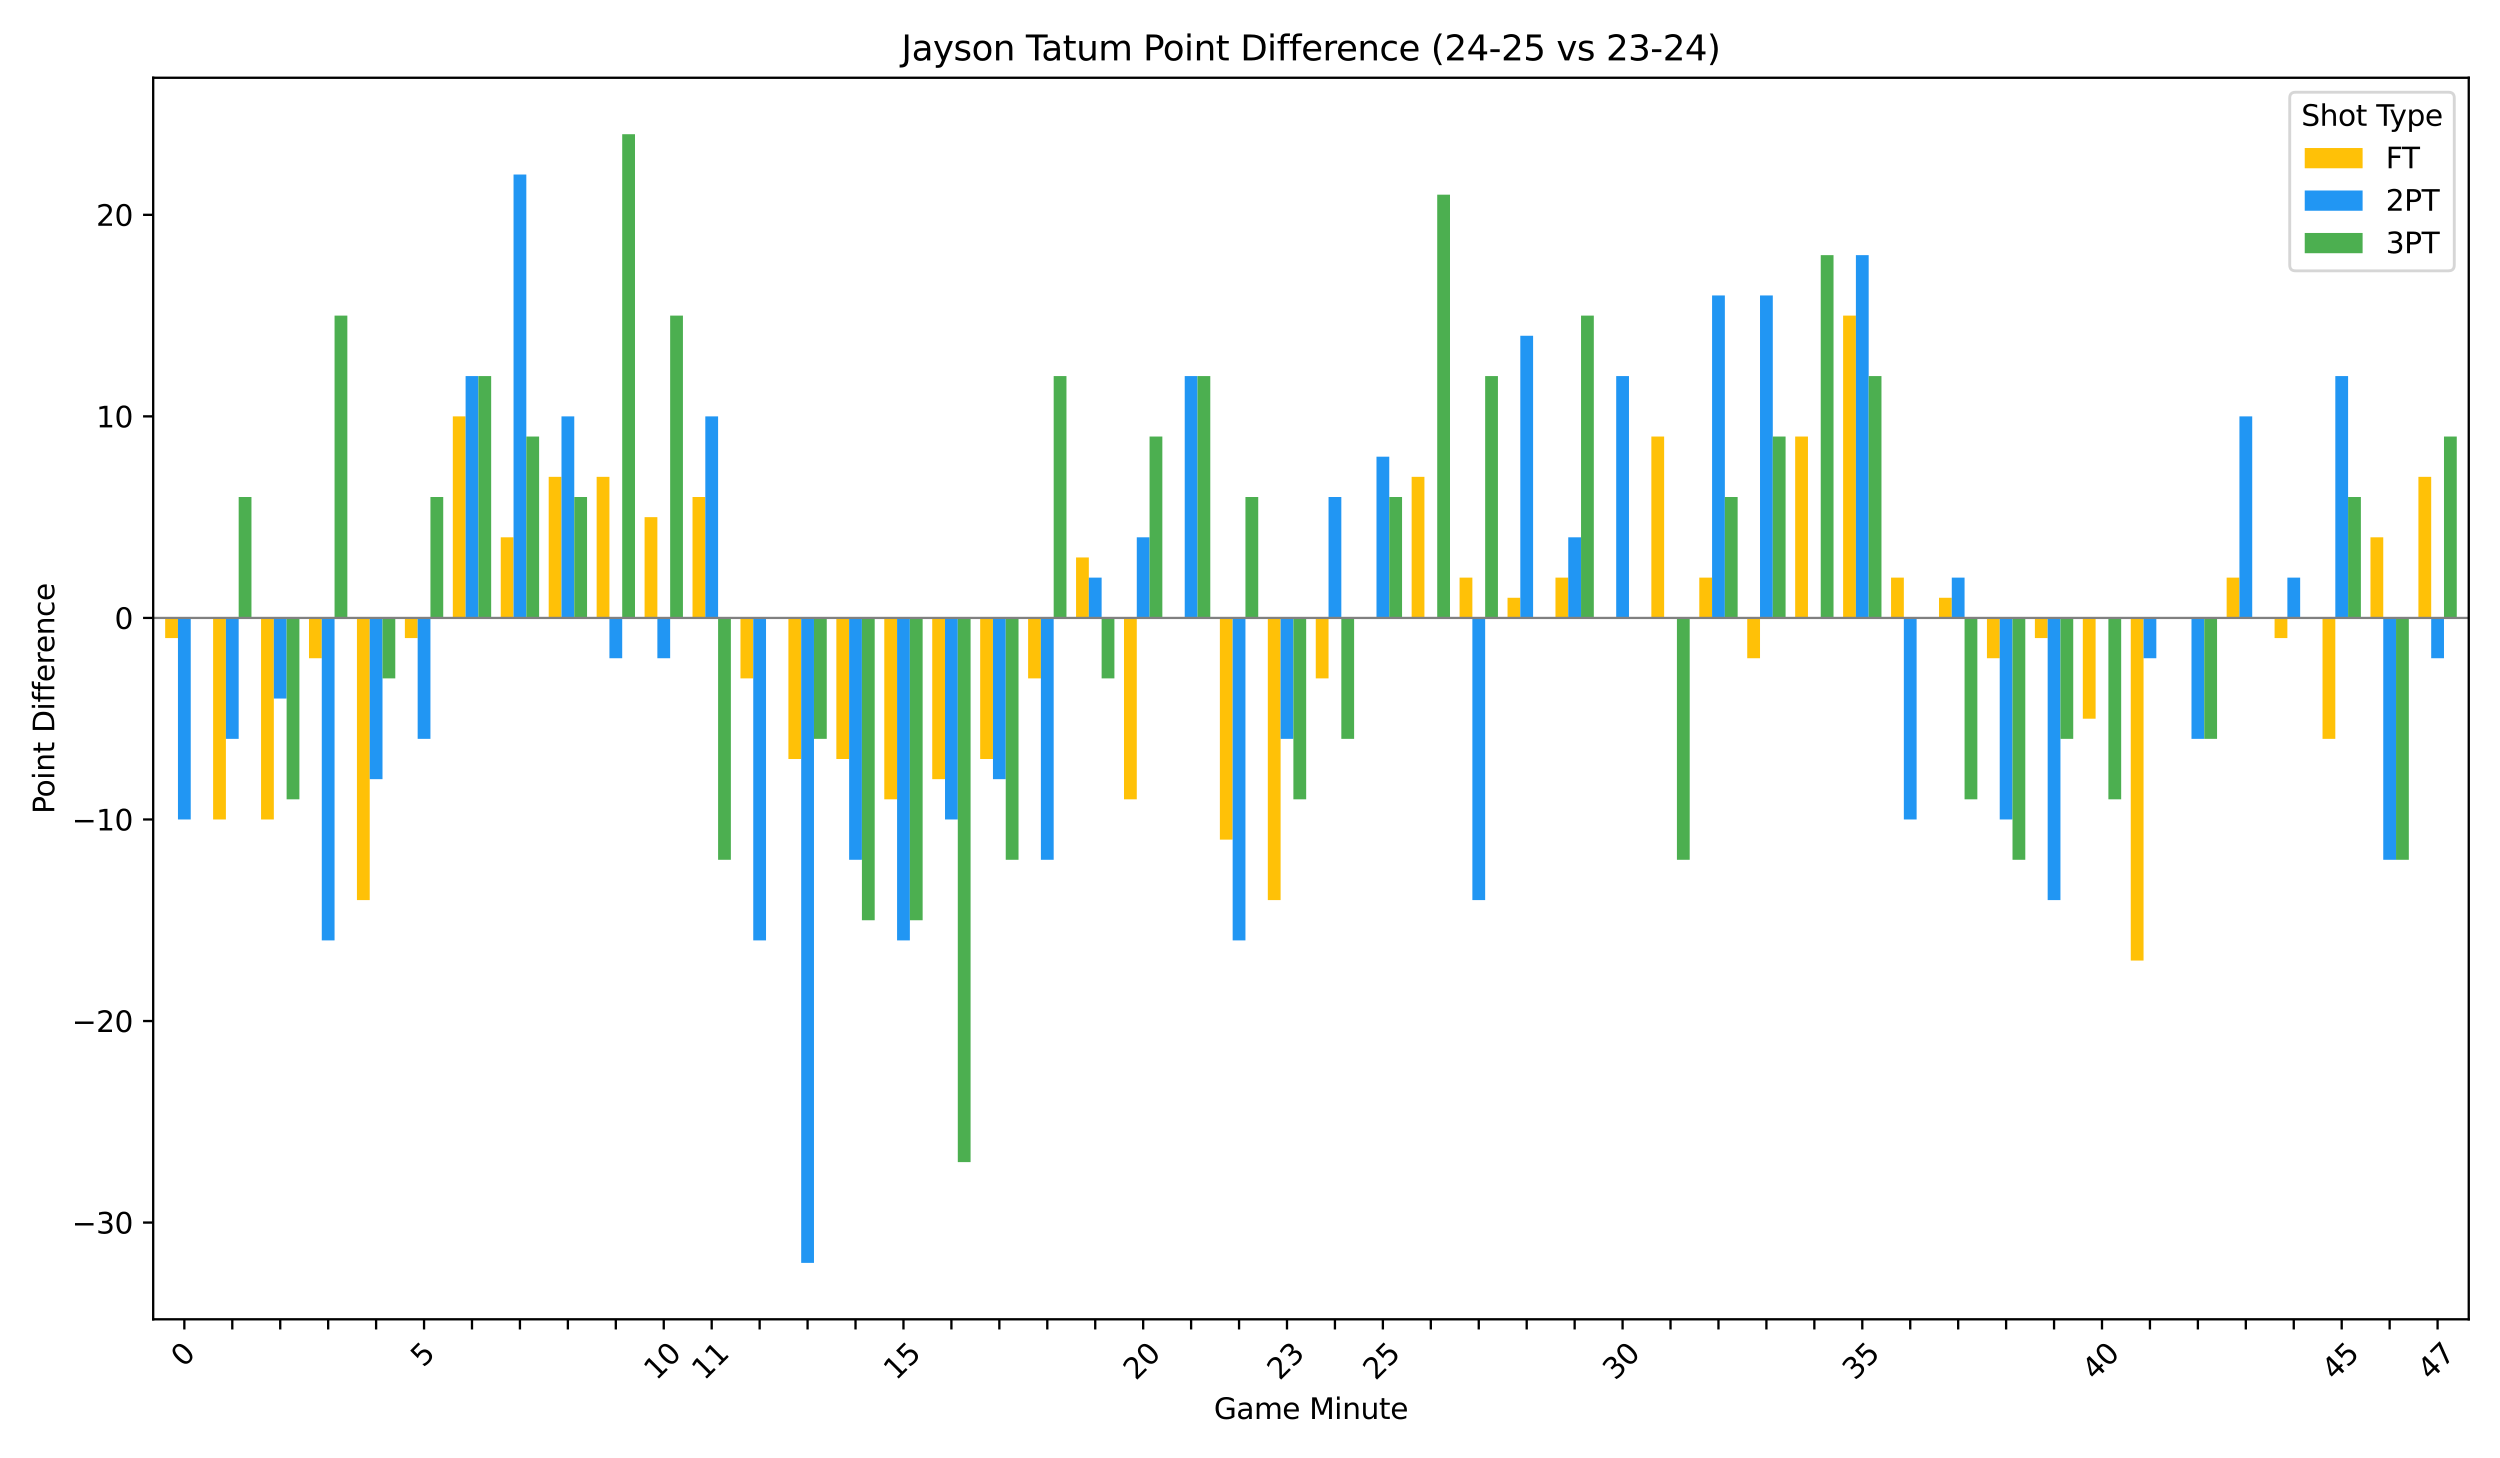 <?xml version="1.0" encoding="utf-8" standalone="no"?>
<!DOCTYPE svg PUBLIC "-//W3C//DTD SVG 1.1//EN"
  "http://www.w3.org/Graphics/SVG/1.1/DTD/svg11.dtd">
<svg xmlns:xlink="http://www.w3.org/1999/xlink" width="864pt" height="504pt" viewBox="0 0 864 504" xmlns="http://www.w3.org/2000/svg" version="1.1">
 <defs>
  <style type="text/css">*{stroke-linejoin: round; stroke-linecap: butt}</style>
 </defs>
 <g id="figure_1">
  <g id="patch_1">
   <path d="M 0 504 
L 864 504 
L 864 0 
L 0 0 
z
" style="fill: #ffffff"/>
  </g>
  <g id="axes_1">
   <g id="patch_2">
    <path d="M 52.94 455.956 
L 853.2 455.956 
L 853.2 26.88 
L 52.94 26.88 
z
" style="fill: #ffffff"/>
   </g>
   <g id="patch_3">
    <path d="M 57.082 213.556 
L 61.5 213.556 
L 61.5 220.521 
L 57.082 220.521 
z
" clip-path="url(#p62804418c1)" style="fill: #ffc107"/>
   </g>
   <g id="patch_4">
    <path d="M 73.651 213.556 
L 78.069 213.556 
L 78.069 283.211 
L 73.651 283.211 
z
" clip-path="url(#p62804418c1)" style="fill: #ffc107"/>
   </g>
   <g id="patch_5">
    <path d="M 90.219 213.556 
L 94.637 213.556 
L 94.637 283.211 
L 90.219 283.211 
z
" clip-path="url(#p62804418c1)" style="fill: #ffc107"/>
   </g>
   <g id="patch_6">
    <path d="M 106.788 213.556 
L 111.206 213.556 
L 111.206 227.487 
L 106.788 227.487 
z
" clip-path="url(#p62804418c1)" style="fill: #ffc107"/>
   </g>
   <g id="patch_7">
    <path d="M 123.356 213.556 
L 127.775 213.556 
L 127.775 311.073 
L 123.356 311.073 
z
" clip-path="url(#p62804418c1)" style="fill: #ffc107"/>
   </g>
   <g id="patch_8">
    <path d="M 139.925 213.556 
L 144.343 213.556 
L 144.343 220.521 
L 139.925 220.521 
z
" clip-path="url(#p62804418c1)" style="fill: #ffc107"/>
   </g>
   <g id="patch_9">
    <path d="M 156.493 213.556 
L 160.912 213.556 
L 160.912 143.901 
L 156.493 143.901 
z
" clip-path="url(#p62804418c1)" style="fill: #ffc107"/>
   </g>
   <g id="patch_10">
    <path d="M 173.062 213.556 
L 177.48 213.556 
L 177.48 185.694 
L 173.062 185.694 
z
" clip-path="url(#p62804418c1)" style="fill: #ffc107"/>
   </g>
   <g id="patch_11">
    <path d="M 189.63 213.556 
L 194.049 213.556 
L 194.049 164.797 
L 189.63 164.797 
z
" clip-path="url(#p62804418c1)" style="fill: #ffc107"/>
   </g>
   <g id="patch_12">
    <path d="M 206.199 213.556 
L 210.617 213.556 
L 210.617 164.797 
L 206.199 164.797 
z
" clip-path="url(#p62804418c1)" style="fill: #ffc107"/>
   </g>
   <g id="patch_13">
    <path d="M 222.767 213.556 
L 227.186 213.556 
L 227.186 178.728 
L 222.767 178.728 
z
" clip-path="url(#p62804418c1)" style="fill: #ffc107"/>
   </g>
   <g id="patch_14">
    <path d="M 239.336 213.556 
L 243.754 213.556 
L 243.754 171.763 
L 239.336 171.763 
z
" clip-path="url(#p62804418c1)" style="fill: #ffc107"/>
   </g>
   <g id="patch_15">
    <path d="M 255.904 213.556 
L 260.323 213.556 
L 260.323 234.452 
L 255.904 234.452 
z
" clip-path="url(#p62804418c1)" style="fill: #ffc107"/>
   </g>
   <g id="patch_16">
    <path d="M 272.473 213.556 
L 276.891 213.556 
L 276.891 262.314 
L 272.473 262.314 
z
" clip-path="url(#p62804418c1)" style="fill: #ffc107"/>
   </g>
   <g id="patch_17">
    <path d="M 289.042 213.556 
L 293.46 213.556 
L 293.46 262.314 
L 289.042 262.314 
z
" clip-path="url(#p62804418c1)" style="fill: #ffc107"/>
   </g>
   <g id="patch_18">
    <path d="M 305.61 213.556 
L 310.028 213.556 
L 310.028 276.245 
L 305.61 276.245 
z
" clip-path="url(#p62804418c1)" style="fill: #ffc107"/>
   </g>
   <g id="patch_19">
    <path d="M 322.179 213.556 
L 326.597 213.556 
L 326.597 269.28 
L 322.179 269.28 
z
" clip-path="url(#p62804418c1)" style="fill: #ffc107"/>
   </g>
   <g id="patch_20">
    <path d="M 338.747 213.556 
L 343.165 213.556 
L 343.165 262.314 
L 338.747 262.314 
z
" clip-path="url(#p62804418c1)" style="fill: #ffc107"/>
   </g>
   <g id="patch_21">
    <path d="M 355.316 213.556 
L 359.734 213.556 
L 359.734 234.452 
L 355.316 234.452 
z
" clip-path="url(#p62804418c1)" style="fill: #ffc107"/>
   </g>
   <g id="patch_22">
    <path d="M 371.884 213.556 
L 376.302 213.556 
L 376.302 192.659 
L 371.884 192.659 
z
" clip-path="url(#p62804418c1)" style="fill: #ffc107"/>
   </g>
   <g id="patch_23">
    <path d="M 388.453 213.556 
L 392.871 213.556 
L 392.871 276.245 
L 388.453 276.245 
z
" clip-path="url(#p62804418c1)" style="fill: #ffc107"/>
   </g>
   <g id="patch_24">
    <path d="M 405.021 213.556 
L 409.44 213.556 
L 409.44 213.556 
L 405.021 213.556 
z
" clip-path="url(#p62804418c1)" style="fill: #ffc107"/>
   </g>
   <g id="patch_25">
    <path d="M 421.59 213.556 
L 426.008 213.556 
L 426.008 290.176 
L 421.59 290.176 
z
" clip-path="url(#p62804418c1)" style="fill: #ffc107"/>
   </g>
   <g id="patch_26">
    <path d="M 438.158 213.556 
L 442.577 213.556 
L 442.577 311.073 
L 438.158 311.073 
z
" clip-path="url(#p62804418c1)" style="fill: #ffc107"/>
   </g>
   <g id="patch_27">
    <path d="M 454.727 213.556 
L 459.145 213.556 
L 459.145 234.452 
L 454.727 234.452 
z
" clip-path="url(#p62804418c1)" style="fill: #ffc107"/>
   </g>
   <g id="patch_28">
    <path d="M 471.295 213.556 
L 475.714 213.556 
L 475.714 213.556 
L 471.295 213.556 
z
" clip-path="url(#p62804418c1)" style="fill: #ffc107"/>
   </g>
   <g id="patch_29">
    <path d="M 487.864 213.556 
L 492.282 213.556 
L 492.282 164.797 
L 487.864 164.797 
z
" clip-path="url(#p62804418c1)" style="fill: #ffc107"/>
   </g>
   <g id="patch_30">
    <path d="M 504.432 213.556 
L 508.851 213.556 
L 508.851 199.625 
L 504.432 199.625 
z
" clip-path="url(#p62804418c1)" style="fill: #ffc107"/>
   </g>
   <g id="patch_31">
    <path d="M 521.001 213.556 
L 525.419 213.556 
L 525.419 206.59 
L 521.001 206.59 
z
" clip-path="url(#p62804418c1)" style="fill: #ffc107"/>
   </g>
   <g id="patch_32">
    <path d="M 537.57 213.556 
L 541.988 213.556 
L 541.988 199.625 
L 537.57 199.625 
z
" clip-path="url(#p62804418c1)" style="fill: #ffc107"/>
   </g>
   <g id="patch_33">
    <path d="M 554.138 213.556 
L 558.556 213.556 
L 558.556 213.556 
L 554.138 213.556 
z
" clip-path="url(#p62804418c1)" style="fill: #ffc107"/>
   </g>
   <g id="patch_34">
    <path d="M 570.707 213.556 
L 575.125 213.556 
L 575.125 150.866 
L 570.707 150.866 
z
" clip-path="url(#p62804418c1)" style="fill: #ffc107"/>
   </g>
   <g id="patch_35">
    <path d="M 587.275 213.556 
L 591.693 213.556 
L 591.693 199.625 
L 587.275 199.625 
z
" clip-path="url(#p62804418c1)" style="fill: #ffc107"/>
   </g>
   <g id="patch_36">
    <path d="M 603.844 213.556 
L 608.262 213.556 
L 608.262 227.487 
L 603.844 227.487 
z
" clip-path="url(#p62804418c1)" style="fill: #ffc107"/>
   </g>
   <g id="patch_37">
    <path d="M 620.412 213.556 
L 624.83 213.556 
L 624.83 150.866 
L 620.412 150.866 
z
" clip-path="url(#p62804418c1)" style="fill: #ffc107"/>
   </g>
   <g id="patch_38">
    <path d="M 636.981 213.556 
L 641.399 213.556 
L 641.399 109.073 
L 636.981 109.073 
z
" clip-path="url(#p62804418c1)" style="fill: #ffc107"/>
   </g>
   <g id="patch_39">
    <path d="M 653.549 213.556 
L 657.967 213.556 
L 657.967 199.625 
L 653.549 199.625 
z
" clip-path="url(#p62804418c1)" style="fill: #ffc107"/>
   </g>
   <g id="patch_40">
    <path d="M 670.118 213.556 
L 674.536 213.556 
L 674.536 206.59 
L 670.118 206.59 
z
" clip-path="url(#p62804418c1)" style="fill: #ffc107"/>
   </g>
   <g id="patch_41">
    <path d="M 686.686 213.556 
L 691.105 213.556 
L 691.105 227.487 
L 686.686 227.487 
z
" clip-path="url(#p62804418c1)" style="fill: #ffc107"/>
   </g>
   <g id="patch_42">
    <path d="M 703.255 213.556 
L 707.673 213.556 
L 707.673 220.521 
L 703.255 220.521 
z
" clip-path="url(#p62804418c1)" style="fill: #ffc107"/>
   </g>
   <g id="patch_43">
    <path d="M 719.823 213.556 
L 724.242 213.556 
L 724.242 248.383 
L 719.823 248.383 
z
" clip-path="url(#p62804418c1)" style="fill: #ffc107"/>
   </g>
   <g id="patch_44">
    <path d="M 736.392 213.556 
L 740.81 213.556 
L 740.81 331.969 
L 736.392 331.969 
z
" clip-path="url(#p62804418c1)" style="fill: #ffc107"/>
   </g>
   <g id="patch_45">
    <path d="M 752.96 213.556 
L 757.379 213.556 
L 757.379 213.556 
L 752.96 213.556 
z
" clip-path="url(#p62804418c1)" style="fill: #ffc107"/>
   </g>
   <g id="patch_46">
    <path d="M 769.529 213.556 
L 773.947 213.556 
L 773.947 199.625 
L 769.529 199.625 
z
" clip-path="url(#p62804418c1)" style="fill: #ffc107"/>
   </g>
   <g id="patch_47">
    <path d="M 786.097 213.556 
L 790.516 213.556 
L 790.516 220.521 
L 786.097 220.521 
z
" clip-path="url(#p62804418c1)" style="fill: #ffc107"/>
   </g>
   <g id="patch_48">
    <path d="M 802.666 213.556 
L 807.084 213.556 
L 807.084 255.349 
L 802.666 255.349 
z
" clip-path="url(#p62804418c1)" style="fill: #ffc107"/>
   </g>
   <g id="patch_49">
    <path d="M 819.235 213.556 
L 823.653 213.556 
L 823.653 185.694 
L 819.235 185.694 
z
" clip-path="url(#p62804418c1)" style="fill: #ffc107"/>
   </g>
   <g id="patch_50">
    <path d="M 835.803 213.556 
L 840.221 213.556 
L 840.221 164.797 
L 835.803 164.797 
z
" clip-path="url(#p62804418c1)" style="fill: #ffc107"/>
   </g>
   <g id="patch_51">
    <path d="M 61.5 213.556 
L 65.919 213.556 
L 65.919 283.211 
L 61.5 283.211 
z
" clip-path="url(#p62804418c1)" style="fill: #2196f3"/>
   </g>
   <g id="patch_52">
    <path d="M 78.069 213.556 
L 82.487 213.556 
L 82.487 255.349 
L 78.069 255.349 
z
" clip-path="url(#p62804418c1)" style="fill: #2196f3"/>
   </g>
   <g id="patch_53">
    <path d="M 94.637 213.556 
L 99.056 213.556 
L 99.056 241.418 
L 94.637 241.418 
z
" clip-path="url(#p62804418c1)" style="fill: #2196f3"/>
   </g>
   <g id="patch_54">
    <path d="M 111.206 213.556 
L 115.624 213.556 
L 115.624 325.004 
L 111.206 325.004 
z
" clip-path="url(#p62804418c1)" style="fill: #2196f3"/>
   </g>
   <g id="patch_55">
    <path d="M 127.775 213.556 
L 132.193 213.556 
L 132.193 269.28 
L 127.775 269.28 
z
" clip-path="url(#p62804418c1)" style="fill: #2196f3"/>
   </g>
   <g id="patch_56">
    <path d="M 144.343 213.556 
L 148.761 213.556 
L 148.761 255.349 
L 144.343 255.349 
z
" clip-path="url(#p62804418c1)" style="fill: #2196f3"/>
   </g>
   <g id="patch_57">
    <path d="M 160.912 213.556 
L 165.33 213.556 
L 165.33 129.97 
L 160.912 129.97 
z
" clip-path="url(#p62804418c1)" style="fill: #2196f3"/>
   </g>
   <g id="patch_58">
    <path d="M 177.48 213.556 
L 181.898 213.556 
L 181.898 60.314 
L 177.48 60.314 
z
" clip-path="url(#p62804418c1)" style="fill: #2196f3"/>
   </g>
   <g id="patch_59">
    <path d="M 194.049 213.556 
L 198.467 213.556 
L 198.467 143.901 
L 194.049 143.901 
z
" clip-path="url(#p62804418c1)" style="fill: #2196f3"/>
   </g>
   <g id="patch_60">
    <path d="M 210.617 213.556 
L 215.035 213.556 
L 215.035 227.487 
L 210.617 227.487 
z
" clip-path="url(#p62804418c1)" style="fill: #2196f3"/>
   </g>
   <g id="patch_61">
    <path d="M 227.186 213.556 
L 231.604 213.556 
L 231.604 227.487 
L 227.186 227.487 
z
" clip-path="url(#p62804418c1)" style="fill: #2196f3"/>
   </g>
   <g id="patch_62">
    <path d="M 243.754 213.556 
L 248.173 213.556 
L 248.173 143.901 
L 243.754 143.901 
z
" clip-path="url(#p62804418c1)" style="fill: #2196f3"/>
   </g>
   <g id="patch_63">
    <path d="M 260.323 213.556 
L 264.741 213.556 
L 264.741 325.004 
L 260.323 325.004 
z
" clip-path="url(#p62804418c1)" style="fill: #2196f3"/>
   </g>
   <g id="patch_64">
    <path d="M 276.891 213.556 
L 281.31 213.556 
L 281.31 436.452 
L 276.891 436.452 
z
" clip-path="url(#p62804418c1)" style="fill: #2196f3"/>
   </g>
   <g id="patch_65">
    <path d="M 293.46 213.556 
L 297.878 213.556 
L 297.878 297.142 
L 293.46 297.142 
z
" clip-path="url(#p62804418c1)" style="fill: #2196f3"/>
   </g>
   <g id="patch_66">
    <path d="M 310.028 213.556 
L 314.447 213.556 
L 314.447 325.004 
L 310.028 325.004 
z
" clip-path="url(#p62804418c1)" style="fill: #2196f3"/>
   </g>
   <g id="patch_67">
    <path d="M 326.597 213.556 
L 331.015 213.556 
L 331.015 283.211 
L 326.597 283.211 
z
" clip-path="url(#p62804418c1)" style="fill: #2196f3"/>
   </g>
   <g id="patch_68">
    <path d="M 343.165 213.556 
L 347.584 213.556 
L 347.584 269.28 
L 343.165 269.28 
z
" clip-path="url(#p62804418c1)" style="fill: #2196f3"/>
   </g>
   <g id="patch_69">
    <path d="M 359.734 213.556 
L 364.152 213.556 
L 364.152 297.142 
L 359.734 297.142 
z
" clip-path="url(#p62804418c1)" style="fill: #2196f3"/>
   </g>
   <g id="patch_70">
    <path d="M 376.302 213.556 
L 380.721 213.556 
L 380.721 199.625 
L 376.302 199.625 
z
" clip-path="url(#p62804418c1)" style="fill: #2196f3"/>
   </g>
   <g id="patch_71">
    <path d="M 392.871 213.556 
L 397.289 213.556 
L 397.289 185.694 
L 392.871 185.694 
z
" clip-path="url(#p62804418c1)" style="fill: #2196f3"/>
   </g>
   <g id="patch_72">
    <path d="M 409.44 213.556 
L 413.858 213.556 
L 413.858 129.97 
L 409.44 129.97 
z
" clip-path="url(#p62804418c1)" style="fill: #2196f3"/>
   </g>
   <g id="patch_73">
    <path d="M 426.008 213.556 
L 430.426 213.556 
L 430.426 325.004 
L 426.008 325.004 
z
" clip-path="url(#p62804418c1)" style="fill: #2196f3"/>
   </g>
   <g id="patch_74">
    <path d="M 442.577 213.556 
L 446.995 213.556 
L 446.995 255.349 
L 442.577 255.349 
z
" clip-path="url(#p62804418c1)" style="fill: #2196f3"/>
   </g>
   <g id="patch_75">
    <path d="M 459.145 213.556 
L 463.563 213.556 
L 463.563 171.763 
L 459.145 171.763 
z
" clip-path="url(#p62804418c1)" style="fill: #2196f3"/>
   </g>
   <g id="patch_76">
    <path d="M 475.714 213.556 
L 480.132 213.556 
L 480.132 157.832 
L 475.714 157.832 
z
" clip-path="url(#p62804418c1)" style="fill: #2196f3"/>
   </g>
   <g id="patch_77">
    <path d="M 492.282 213.556 
L 496.7 213.556 
L 496.7 213.556 
L 492.282 213.556 
z
" clip-path="url(#p62804418c1)" style="fill: #2196f3"/>
   </g>
   <g id="patch_78">
    <path d="M 508.851 213.556 
L 513.269 213.556 
L 513.269 311.073 
L 508.851 311.073 
z
" clip-path="url(#p62804418c1)" style="fill: #2196f3"/>
   </g>
   <g id="patch_79">
    <path d="M 525.419 213.556 
L 529.838 213.556 
L 529.838 116.039 
L 525.419 116.039 
z
" clip-path="url(#p62804418c1)" style="fill: #2196f3"/>
   </g>
   <g id="patch_80">
    <path d="M 541.988 213.556 
L 546.406 213.556 
L 546.406 185.694 
L 541.988 185.694 
z
" clip-path="url(#p62804418c1)" style="fill: #2196f3"/>
   </g>
   <g id="patch_81">
    <path d="M 558.556 213.556 
L 562.975 213.556 
L 562.975 129.97 
L 558.556 129.97 
z
" clip-path="url(#p62804418c1)" style="fill: #2196f3"/>
   </g>
   <g id="patch_82">
    <path d="M 575.125 213.556 
L 579.543 213.556 
L 579.543 213.556 
L 575.125 213.556 
z
" clip-path="url(#p62804418c1)" style="fill: #2196f3"/>
   </g>
   <g id="patch_83">
    <path d="M 591.693 213.556 
L 596.112 213.556 
L 596.112 102.108 
L 591.693 102.108 
z
" clip-path="url(#p62804418c1)" style="fill: #2196f3"/>
   </g>
   <g id="patch_84">
    <path d="M 608.262 213.556 
L 612.68 213.556 
L 612.68 102.108 
L 608.262 102.108 
z
" clip-path="url(#p62804418c1)" style="fill: #2196f3"/>
   </g>
   <g id="patch_85">
    <path d="M 624.83 213.556 
L 629.249 213.556 
L 629.249 213.556 
L 624.83 213.556 
z
" clip-path="url(#p62804418c1)" style="fill: #2196f3"/>
   </g>
   <g id="patch_86">
    <path d="M 641.399 213.556 
L 645.817 213.556 
L 645.817 88.177 
L 641.399 88.177 
z
" clip-path="url(#p62804418c1)" style="fill: #2196f3"/>
   </g>
   <g id="patch_87">
    <path d="M 657.967 213.556 
L 662.386 213.556 
L 662.386 283.211 
L 657.967 283.211 
z
" clip-path="url(#p62804418c1)" style="fill: #2196f3"/>
   </g>
   <g id="patch_88">
    <path d="M 674.536 213.556 
L 678.954 213.556 
L 678.954 199.625 
L 674.536 199.625 
z
" clip-path="url(#p62804418c1)" style="fill: #2196f3"/>
   </g>
   <g id="patch_89">
    <path d="M 691.105 213.556 
L 695.523 213.556 
L 695.523 283.211 
L 691.105 283.211 
z
" clip-path="url(#p62804418c1)" style="fill: #2196f3"/>
   </g>
   <g id="patch_90">
    <path d="M 707.673 213.556 
L 712.091 213.556 
L 712.091 311.073 
L 707.673 311.073 
z
" clip-path="url(#p62804418c1)" style="fill: #2196f3"/>
   </g>
   <g id="patch_91">
    <path d="M 724.242 213.556 
L 728.66 213.556 
L 728.66 213.556 
L 724.242 213.556 
z
" clip-path="url(#p62804418c1)" style="fill: #2196f3"/>
   </g>
   <g id="patch_92">
    <path d="M 740.81 213.556 
L 745.228 213.556 
L 745.228 227.487 
L 740.81 227.487 
z
" clip-path="url(#p62804418c1)" style="fill: #2196f3"/>
   </g>
   <g id="patch_93">
    <path d="M 757.379 213.556 
L 761.797 213.556 
L 761.797 255.349 
L 757.379 255.349 
z
" clip-path="url(#p62804418c1)" style="fill: #2196f3"/>
   </g>
   <g id="patch_94">
    <path d="M 773.947 213.556 
L 778.365 213.556 
L 778.365 143.901 
L 773.947 143.901 
z
" clip-path="url(#p62804418c1)" style="fill: #2196f3"/>
   </g>
   <g id="patch_95">
    <path d="M 790.516 213.556 
L 794.934 213.556 
L 794.934 199.625 
L 790.516 199.625 
z
" clip-path="url(#p62804418c1)" style="fill: #2196f3"/>
   </g>
   <g id="patch_96">
    <path d="M 807.084 213.556 
L 811.503 213.556 
L 811.503 129.97 
L 807.084 129.97 
z
" clip-path="url(#p62804418c1)" style="fill: #2196f3"/>
   </g>
   <g id="patch_97">
    <path d="M 823.653 213.556 
L 828.071 213.556 
L 828.071 297.142 
L 823.653 297.142 
z
" clip-path="url(#p62804418c1)" style="fill: #2196f3"/>
   </g>
   <g id="patch_98">
    <path d="M 840.221 213.556 
L 844.64 213.556 
L 844.64 227.487 
L 840.221 227.487 
z
" clip-path="url(#p62804418c1)" style="fill: #2196f3"/>
   </g>
   <g id="patch_99">
    <path d="M 65.919 213.556 
L 70.337 213.556 
L 70.337 213.556 
L 65.919 213.556 
z
" clip-path="url(#p62804418c1)" style="fill: #4caf50"/>
   </g>
   <g id="patch_100">
    <path d="M 82.487 213.556 
L 86.905 213.556 
L 86.905 171.763 
L 82.487 171.763 
z
" clip-path="url(#p62804418c1)" style="fill: #4caf50"/>
   </g>
   <g id="patch_101">
    <path d="M 99.056 213.556 
L 103.474 213.556 
L 103.474 276.245 
L 99.056 276.245 
z
" clip-path="url(#p62804418c1)" style="fill: #4caf50"/>
   </g>
   <g id="patch_102">
    <path d="M 115.624 213.556 
L 120.043 213.556 
L 120.043 109.073 
L 115.624 109.073 
z
" clip-path="url(#p62804418c1)" style="fill: #4caf50"/>
   </g>
   <g id="patch_103">
    <path d="M 132.193 213.556 
L 136.611 213.556 
L 136.611 234.452 
L 132.193 234.452 
z
" clip-path="url(#p62804418c1)" style="fill: #4caf50"/>
   </g>
   <g id="patch_104">
    <path d="M 148.761 213.556 
L 153.18 213.556 
L 153.18 171.763 
L 148.761 171.763 
z
" clip-path="url(#p62804418c1)" style="fill: #4caf50"/>
   </g>
   <g id="patch_105">
    <path d="M 165.33 213.556 
L 169.748 213.556 
L 169.748 129.97 
L 165.33 129.97 
z
" clip-path="url(#p62804418c1)" style="fill: #4caf50"/>
   </g>
   <g id="patch_106">
    <path d="M 181.898 213.556 
L 186.317 213.556 
L 186.317 150.866 
L 181.898 150.866 
z
" clip-path="url(#p62804418c1)" style="fill: #4caf50"/>
   </g>
   <g id="patch_107">
    <path d="M 198.467 213.556 
L 202.885 213.556 
L 202.885 171.763 
L 198.467 171.763 
z
" clip-path="url(#p62804418c1)" style="fill: #4caf50"/>
   </g>
   <g id="patch_108">
    <path d="M 215.035 213.556 
L 219.454 213.556 
L 219.454 46.383 
L 215.035 46.383 
z
" clip-path="url(#p62804418c1)" style="fill: #4caf50"/>
   </g>
   <g id="patch_109">
    <path d="M 231.604 213.556 
L 236.022 213.556 
L 236.022 109.073 
L 231.604 109.073 
z
" clip-path="url(#p62804418c1)" style="fill: #4caf50"/>
   </g>
   <g id="patch_110">
    <path d="M 248.173 213.556 
L 252.591 213.556 
L 252.591 297.142 
L 248.173 297.142 
z
" clip-path="url(#p62804418c1)" style="fill: #4caf50"/>
   </g>
   <g id="patch_111">
    <path d="M 264.741 213.556 
L 269.159 213.556 
L 269.159 213.556 
L 264.741 213.556 
z
" clip-path="url(#p62804418c1)" style="fill: #4caf50"/>
   </g>
   <g id="patch_112">
    <path d="M 281.31 213.556 
L 285.728 213.556 
L 285.728 255.349 
L 281.31 255.349 
z
" clip-path="url(#p62804418c1)" style="fill: #4caf50"/>
   </g>
   <g id="patch_113">
    <path d="M 297.878 213.556 
L 302.296 213.556 
L 302.296 318.038 
L 297.878 318.038 
z
" clip-path="url(#p62804418c1)" style="fill: #4caf50"/>
   </g>
   <g id="patch_114">
    <path d="M 314.447 213.556 
L 318.865 213.556 
L 318.865 318.038 
L 314.447 318.038 
z
" clip-path="url(#p62804418c1)" style="fill: #4caf50"/>
   </g>
   <g id="patch_115">
    <path d="M 331.015 213.556 
L 335.433 213.556 
L 335.433 401.625 
L 331.015 401.625 
z
" clip-path="url(#p62804418c1)" style="fill: #4caf50"/>
   </g>
   <g id="patch_116">
    <path d="M 347.584 213.556 
L 352.002 213.556 
L 352.002 297.142 
L 347.584 297.142 
z
" clip-path="url(#p62804418c1)" style="fill: #4caf50"/>
   </g>
   <g id="patch_117">
    <path d="M 364.152 213.556 
L 368.57 213.556 
L 368.57 129.97 
L 364.152 129.97 
z
" clip-path="url(#p62804418c1)" style="fill: #4caf50"/>
   </g>
   <g id="patch_118">
    <path d="M 380.721 213.556 
L 385.139 213.556 
L 385.139 234.452 
L 380.721 234.452 
z
" clip-path="url(#p62804418c1)" style="fill: #4caf50"/>
   </g>
   <g id="patch_119">
    <path d="M 397.289 213.556 
L 401.708 213.556 
L 401.708 150.866 
L 397.289 150.866 
z
" clip-path="url(#p62804418c1)" style="fill: #4caf50"/>
   </g>
   <g id="patch_120">
    <path d="M 413.858 213.556 
L 418.276 213.556 
L 418.276 129.97 
L 413.858 129.97 
z
" clip-path="url(#p62804418c1)" style="fill: #4caf50"/>
   </g>
   <g id="patch_121">
    <path d="M 430.426 213.556 
L 434.845 213.556 
L 434.845 171.763 
L 430.426 171.763 
z
" clip-path="url(#p62804418c1)" style="fill: #4caf50"/>
   </g>
   <g id="patch_122">
    <path d="M 446.995 213.556 
L 451.413 213.556 
L 451.413 276.245 
L 446.995 276.245 
z
" clip-path="url(#p62804418c1)" style="fill: #4caf50"/>
   </g>
   <g id="patch_123">
    <path d="M 463.563 213.556 
L 467.982 213.556 
L 467.982 255.349 
L 463.563 255.349 
z
" clip-path="url(#p62804418c1)" style="fill: #4caf50"/>
   </g>
   <g id="patch_124">
    <path d="M 480.132 213.556 
L 484.55 213.556 
L 484.55 171.763 
L 480.132 171.763 
z
" clip-path="url(#p62804418c1)" style="fill: #4caf50"/>
   </g>
   <g id="patch_125">
    <path d="M 496.7 213.556 
L 501.119 213.556 
L 501.119 67.28 
L 496.7 67.28 
z
" clip-path="url(#p62804418c1)" style="fill: #4caf50"/>
   </g>
   <g id="patch_126">
    <path d="M 513.269 213.556 
L 517.687 213.556 
L 517.687 129.97 
L 513.269 129.97 
z
" clip-path="url(#p62804418c1)" style="fill: #4caf50"/>
   </g>
   <g id="patch_127">
    <path d="M 529.838 213.556 
L 534.256 213.556 
L 534.256 213.556 
L 529.838 213.556 
z
" clip-path="url(#p62804418c1)" style="fill: #4caf50"/>
   </g>
   <g id="patch_128">
    <path d="M 546.406 213.556 
L 550.824 213.556 
L 550.824 109.073 
L 546.406 109.073 
z
" clip-path="url(#p62804418c1)" style="fill: #4caf50"/>
   </g>
   <g id="patch_129">
    <path d="M 562.975 213.556 
L 567.393 213.556 
L 567.393 213.556 
L 562.975 213.556 
z
" clip-path="url(#p62804418c1)" style="fill: #4caf50"/>
   </g>
   <g id="patch_130">
    <path d="M 579.543 213.556 
L 583.961 213.556 
L 583.961 297.142 
L 579.543 297.142 
z
" clip-path="url(#p62804418c1)" style="fill: #4caf50"/>
   </g>
   <g id="patch_131">
    <path d="M 596.112 213.556 
L 600.53 213.556 
L 600.53 171.763 
L 596.112 171.763 
z
" clip-path="url(#p62804418c1)" style="fill: #4caf50"/>
   </g>
   <g id="patch_132">
    <path d="M 612.68 213.556 
L 617.098 213.556 
L 617.098 150.866 
L 612.68 150.866 
z
" clip-path="url(#p62804418c1)" style="fill: #4caf50"/>
   </g>
   <g id="patch_133">
    <path d="M 629.249 213.556 
L 633.667 213.556 
L 633.667 88.177 
L 629.249 88.177 
z
" clip-path="url(#p62804418c1)" style="fill: #4caf50"/>
   </g>
   <g id="patch_134">
    <path d="M 645.817 213.556 
L 650.236 213.556 
L 650.236 129.97 
L 645.817 129.97 
z
" clip-path="url(#p62804418c1)" style="fill: #4caf50"/>
   </g>
   <g id="patch_135">
    <path d="M 662.386 213.556 
L 666.804 213.556 
L 666.804 213.556 
L 662.386 213.556 
z
" clip-path="url(#p62804418c1)" style="fill: #4caf50"/>
   </g>
   <g id="patch_136">
    <path d="M 678.954 213.556 
L 683.373 213.556 
L 683.373 276.245 
L 678.954 276.245 
z
" clip-path="url(#p62804418c1)" style="fill: #4caf50"/>
   </g>
   <g id="patch_137">
    <path d="M 695.523 213.556 
L 699.941 213.556 
L 699.941 297.142 
L 695.523 297.142 
z
" clip-path="url(#p62804418c1)" style="fill: #4caf50"/>
   </g>
   <g id="patch_138">
    <path d="M 712.091 213.556 
L 716.51 213.556 
L 716.51 255.349 
L 712.091 255.349 
z
" clip-path="url(#p62804418c1)" style="fill: #4caf50"/>
   </g>
   <g id="patch_139">
    <path d="M 728.66 213.556 
L 733.078 213.556 
L 733.078 276.245 
L 728.66 276.245 
z
" clip-path="url(#p62804418c1)" style="fill: #4caf50"/>
   </g>
   <g id="patch_140">
    <path d="M 745.228 213.556 
L 749.647 213.556 
L 749.647 213.556 
L 745.228 213.556 
z
" clip-path="url(#p62804418c1)" style="fill: #4caf50"/>
   </g>
   <g id="patch_141">
    <path d="M 761.797 213.556 
L 766.215 213.556 
L 766.215 255.349 
L 761.797 255.349 
z
" clip-path="url(#p62804418c1)" style="fill: #4caf50"/>
   </g>
   <g id="patch_142">
    <path d="M 778.365 213.556 
L 782.784 213.556 
L 782.784 213.556 
L 778.365 213.556 
z
" clip-path="url(#p62804418c1)" style="fill: #4caf50"/>
   </g>
   <g id="patch_143">
    <path d="M 794.934 213.556 
L 799.352 213.556 
L 799.352 213.556 
L 794.934 213.556 
z
" clip-path="url(#p62804418c1)" style="fill: #4caf50"/>
   </g>
   <g id="patch_144">
    <path d="M 811.503 213.556 
L 815.921 213.556 
L 815.921 171.763 
L 811.503 171.763 
z
" clip-path="url(#p62804418c1)" style="fill: #4caf50"/>
   </g>
   <g id="patch_145">
    <path d="M 828.071 213.556 
L 832.489 213.556 
L 832.489 297.142 
L 828.071 297.142 
z
" clip-path="url(#p62804418c1)" style="fill: #4caf50"/>
   </g>
   <g id="patch_146">
    <path d="M 844.64 213.556 
L 849.058 213.556 
L 849.058 150.866 
L 844.64 150.866 
z
" clip-path="url(#p62804418c1)" style="fill: #4caf50"/>
   </g>
   <g id="matplotlib.axis_1">
    <g id="xtick_1">
     <g id="line2d_1">
      <defs>
       <path id="me7bbd6f6da" d="M 0 0 
L 0 3.5 
" style="stroke: #000000; stroke-width: 0.8"/>
      </defs>
      <g>
       <use xlink:href="#me7bbd6f6da" x="63.71" y="455.956" style="stroke: #000000; stroke-width: 0.8"/>
      </g>
     </g>
     <g id="text_1">
      <!-- 0 -->
      <g transform="translate(63.411 472.827) rotate(-45) scale(0.1 -0.1)">
       <defs>
        <path id="DejaVuSans-30" d="M 2034 4250 
Q 1547 4250 1301 3770 
Q 1056 3291 1056 2328 
Q 1056 1369 1301 889 
Q 1547 409 2034 409 
Q 2525 409 2770 889 
Q 3016 1369 3016 2328 
Q 3016 3291 2770 3770 
Q 2525 4250 2034 4250 
z
M 2034 4750 
Q 2819 4750 3233 4129 
Q 3647 3509 3647 2328 
Q 3647 1150 3233 529 
Q 2819 -91 2034 -91 
Q 1250 -91 836 529 
Q 422 1150 422 2328 
Q 422 3509 836 4129 
Q 1250 4750 2034 4750 
z
" transform="scale(0.016)"/>
       </defs>
       <use xlink:href="#DejaVuSans-30"/>
      </g>
     </g>
    </g>
    <g id="xtick_2">
     <g id="line2d_2">
      <g>
       <use xlink:href="#me7bbd6f6da" x="80.278" y="455.956" style="stroke: #000000; stroke-width: 0.8"/>
      </g>
     </g>
    </g>
    <g id="xtick_3">
     <g id="line2d_3">
      <g>
       <use xlink:href="#me7bbd6f6da" x="96.847" y="455.956" style="stroke: #000000; stroke-width: 0.8"/>
      </g>
     </g>
    </g>
    <g id="xtick_4">
     <g id="line2d_4">
      <g>
       <use xlink:href="#me7bbd6f6da" x="113.415" y="455.956" style="stroke: #000000; stroke-width: 0.8"/>
      </g>
     </g>
    </g>
    <g id="xtick_5">
     <g id="line2d_5">
      <g>
       <use xlink:href="#me7bbd6f6da" x="129.984" y="455.956" style="stroke: #000000; stroke-width: 0.8"/>
      </g>
     </g>
    </g>
    <g id="xtick_6">
     <g id="line2d_6">
      <g>
       <use xlink:href="#me7bbd6f6da" x="146.552" y="455.956" style="stroke: #000000; stroke-width: 0.8"/>
      </g>
     </g>
     <g id="text_2">
      <!-- 5 -->
      <g transform="translate(146.254 472.827) rotate(-45) scale(0.1 -0.1)">
       <defs>
        <path id="DejaVuSans-35" d="M 691 4666 
L 3169 4666 
L 3169 4134 
L 1269 4134 
L 1269 2991 
Q 1406 3038 1543 3061 
Q 1681 3084 1819 3084 
Q 2600 3084 3056 2656 
Q 3513 2228 3513 1497 
Q 3513 744 3044 326 
Q 2575 -91 1722 -91 
Q 1428 -91 1123 -41 
Q 819 9 494 109 
L 494 744 
Q 775 591 1075 516 
Q 1375 441 1709 441 
Q 2250 441 2565 725 
Q 2881 1009 2881 1497 
Q 2881 1984 2565 2268 
Q 2250 2553 1709 2553 
Q 1456 2553 1204 2497 
Q 953 2441 691 2322 
L 691 4666 
z
" transform="scale(0.016)"/>
       </defs>
       <use xlink:href="#DejaVuSans-35"/>
      </g>
     </g>
    </g>
    <g id="xtick_7">
     <g id="line2d_7">
      <g>
       <use xlink:href="#me7bbd6f6da" x="163.121" y="455.956" style="stroke: #000000; stroke-width: 0.8"/>
      </g>
     </g>
    </g>
    <g id="xtick_8">
     <g id="line2d_8">
      <g>
       <use xlink:href="#me7bbd6f6da" x="179.689" y="455.956" style="stroke: #000000; stroke-width: 0.8"/>
      </g>
     </g>
    </g>
    <g id="xtick_9">
     <g id="line2d_9">
      <g>
       <use xlink:href="#me7bbd6f6da" x="196.258" y="455.956" style="stroke: #000000; stroke-width: 0.8"/>
      </g>
     </g>
    </g>
    <g id="xtick_10">
     <g id="line2d_10">
      <g>
       <use xlink:href="#me7bbd6f6da" x="212.826" y="455.956" style="stroke: #000000; stroke-width: 0.8"/>
      </g>
     </g>
    </g>
    <g id="xtick_11">
     <g id="line2d_11">
      <g>
       <use xlink:href="#me7bbd6f6da" x="229.395" y="455.956" style="stroke: #000000; stroke-width: 0.8"/>
      </g>
     </g>
     <g id="text_3">
      <!-- 10 -->
      <g transform="translate(226.847 477.326) rotate(-45) scale(0.1 -0.1)">
       <defs>
        <path id="DejaVuSans-31" d="M 794 531 
L 1825 531 
L 1825 4091 
L 703 3866 
L 703 4441 
L 1819 4666 
L 2450 4666 
L 2450 531 
L 3481 531 
L 3481 0 
L 794 0 
L 794 531 
z
" transform="scale(0.016)"/>
       </defs>
       <use xlink:href="#DejaVuSans-31"/>
       <use xlink:href="#DejaVuSans-30" transform="translate(63.623 0)"/>
      </g>
     </g>
    </g>
    <g id="xtick_12">
     <g id="line2d_12">
      <g>
       <use xlink:href="#me7bbd6f6da" x="245.963" y="455.956" style="stroke: #000000; stroke-width: 0.8"/>
      </g>
     </g>
     <g id="text_4">
      <!-- 11 -->
      <g transform="translate(243.416 477.326) rotate(-45) scale(0.1 -0.1)">
       <use xlink:href="#DejaVuSans-31"/>
       <use xlink:href="#DejaVuSans-31" transform="translate(63.623 0)"/>
      </g>
     </g>
    </g>
    <g id="xtick_13">
     <g id="line2d_13">
      <g>
       <use xlink:href="#me7bbd6f6da" x="262.532" y="455.956" style="stroke: #000000; stroke-width: 0.8"/>
      </g>
     </g>
    </g>
    <g id="xtick_14">
     <g id="line2d_14">
      <g>
       <use xlink:href="#me7bbd6f6da" x="279.1" y="455.956" style="stroke: #000000; stroke-width: 0.8"/>
      </g>
     </g>
    </g>
    <g id="xtick_15">
     <g id="line2d_15">
      <g>
       <use xlink:href="#me7bbd6f6da" x="295.669" y="455.956" style="stroke: #000000; stroke-width: 0.8"/>
      </g>
     </g>
    </g>
    <g id="xtick_16">
     <g id="line2d_16">
      <g>
       <use xlink:href="#me7bbd6f6da" x="312.237" y="455.956" style="stroke: #000000; stroke-width: 0.8"/>
      </g>
     </g>
     <g id="text_5">
      <!-- 15 -->
      <g transform="translate(309.69 477.326) rotate(-45) scale(0.1 -0.1)">
       <use xlink:href="#DejaVuSans-31"/>
       <use xlink:href="#DejaVuSans-35" transform="translate(63.623 0)"/>
      </g>
     </g>
    </g>
    <g id="xtick_17">
     <g id="line2d_17">
      <g>
       <use xlink:href="#me7bbd6f6da" x="328.806" y="455.956" style="stroke: #000000; stroke-width: 0.8"/>
      </g>
     </g>
    </g>
    <g id="xtick_18">
     <g id="line2d_18">
      <g>
       <use xlink:href="#me7bbd6f6da" x="345.375" y="455.956" style="stroke: #000000; stroke-width: 0.8"/>
      </g>
     </g>
    </g>
    <g id="xtick_19">
     <g id="line2d_19">
      <g>
       <use xlink:href="#me7bbd6f6da" x="361.943" y="455.956" style="stroke: #000000; stroke-width: 0.8"/>
      </g>
     </g>
    </g>
    <g id="xtick_20">
     <g id="line2d_20">
      <g>
       <use xlink:href="#me7bbd6f6da" x="378.512" y="455.956" style="stroke: #000000; stroke-width: 0.8"/>
      </g>
     </g>
    </g>
    <g id="xtick_21">
     <g id="line2d_21">
      <g>
       <use xlink:href="#me7bbd6f6da" x="395.08" y="455.956" style="stroke: #000000; stroke-width: 0.8"/>
      </g>
     </g>
     <g id="text_6">
      <!-- 20 -->
      <g transform="translate(392.532 477.326) rotate(-45) scale(0.1 -0.1)">
       <defs>
        <path id="DejaVuSans-32" d="M 1228 531 
L 3431 531 
L 3431 0 
L 469 0 
L 469 531 
Q 828 903 1448 1529 
Q 2069 2156 2228 2338 
Q 2531 2678 2651 2914 
Q 2772 3150 2772 3378 
Q 2772 3750 2511 3984 
Q 2250 4219 1831 4219 
Q 1534 4219 1204 4116 
Q 875 4013 500 3803 
L 500 4441 
Q 881 4594 1212 4672 
Q 1544 4750 1819 4750 
Q 2544 4750 2975 4387 
Q 3406 4025 3406 3419 
Q 3406 3131 3298 2873 
Q 3191 2616 2906 2266 
Q 2828 2175 2409 1742 
Q 1991 1309 1228 531 
z
" transform="scale(0.016)"/>
       </defs>
       <use xlink:href="#DejaVuSans-32"/>
       <use xlink:href="#DejaVuSans-30" transform="translate(63.623 0)"/>
      </g>
     </g>
    </g>
    <g id="xtick_22">
     <g id="line2d_22">
      <g>
       <use xlink:href="#me7bbd6f6da" x="411.649" y="455.956" style="stroke: #000000; stroke-width: 0.8"/>
      </g>
     </g>
    </g>
    <g id="xtick_23">
     <g id="line2d_23">
      <g>
       <use xlink:href="#me7bbd6f6da" x="428.217" y="455.956" style="stroke: #000000; stroke-width: 0.8"/>
      </g>
     </g>
    </g>
    <g id="xtick_24">
     <g id="line2d_24">
      <g>
       <use xlink:href="#me7bbd6f6da" x="444.786" y="455.956" style="stroke: #000000; stroke-width: 0.8"/>
      </g>
     </g>
     <g id="text_7">
      <!-- 23 -->
      <g transform="translate(442.238 477.326) rotate(-45) scale(0.1 -0.1)">
       <defs>
        <path id="DejaVuSans-33" d="M 2597 2516 
Q 3050 2419 3304 2112 
Q 3559 1806 3559 1356 
Q 3559 666 3084 287 
Q 2609 -91 1734 -91 
Q 1441 -91 1130 -33 
Q 819 25 488 141 
L 488 750 
Q 750 597 1062 519 
Q 1375 441 1716 441 
Q 2309 441 2620 675 
Q 2931 909 2931 1356 
Q 2931 1769 2642 2001 
Q 2353 2234 1838 2234 
L 1294 2234 
L 1294 2753 
L 1863 2753 
Q 2328 2753 2575 2939 
Q 2822 3125 2822 3475 
Q 2822 3834 2567 4026 
Q 2313 4219 1838 4219 
Q 1578 4219 1281 4162 
Q 984 4106 628 3988 
L 628 4550 
Q 988 4650 1302 4700 
Q 1616 4750 1894 4750 
Q 2613 4750 3031 4423 
Q 3450 4097 3450 3541 
Q 3450 3153 3228 2886 
Q 3006 2619 2597 2516 
z
" transform="scale(0.016)"/>
       </defs>
       <use xlink:href="#DejaVuSans-32"/>
       <use xlink:href="#DejaVuSans-33" transform="translate(63.623 0)"/>
      </g>
     </g>
    </g>
    <g id="xtick_25">
     <g id="line2d_25">
      <g>
       <use xlink:href="#me7bbd6f6da" x="461.354" y="455.956" style="stroke: #000000; stroke-width: 0.8"/>
      </g>
     </g>
    </g>
    <g id="xtick_26">
     <g id="line2d_26">
      <g>
       <use xlink:href="#me7bbd6f6da" x="477.923" y="455.956" style="stroke: #000000; stroke-width: 0.8"/>
      </g>
     </g>
     <g id="text_8">
      <!-- 25 -->
      <g transform="translate(475.375 477.326) rotate(-45) scale(0.1 -0.1)">
       <use xlink:href="#DejaVuSans-32"/>
       <use xlink:href="#DejaVuSans-35" transform="translate(63.623 0)"/>
      </g>
     </g>
    </g>
    <g id="xtick_27">
     <g id="line2d_27">
      <g>
       <use xlink:href="#me7bbd6f6da" x="494.491" y="455.956" style="stroke: #000000; stroke-width: 0.8"/>
      </g>
     </g>
    </g>
    <g id="xtick_28">
     <g id="line2d_28">
      <g>
       <use xlink:href="#me7bbd6f6da" x="511.06" y="455.956" style="stroke: #000000; stroke-width: 0.8"/>
      </g>
     </g>
    </g>
    <g id="xtick_29">
     <g id="line2d_29">
      <g>
       <use xlink:href="#me7bbd6f6da" x="527.628" y="455.956" style="stroke: #000000; stroke-width: 0.8"/>
      </g>
     </g>
    </g>
    <g id="xtick_30">
     <g id="line2d_30">
      <g>
       <use xlink:href="#me7bbd6f6da" x="544.197" y="455.956" style="stroke: #000000; stroke-width: 0.8"/>
      </g>
     </g>
    </g>
    <g id="xtick_31">
     <g id="line2d_31">
      <g>
       <use xlink:href="#me7bbd6f6da" x="560.765" y="455.956" style="stroke: #000000; stroke-width: 0.8"/>
      </g>
     </g>
     <g id="text_9">
      <!-- 30 -->
      <g transform="translate(558.218 477.326) rotate(-45) scale(0.1 -0.1)">
       <use xlink:href="#DejaVuSans-33"/>
       <use xlink:href="#DejaVuSans-30" transform="translate(63.623 0)"/>
      </g>
     </g>
    </g>
    <g id="xtick_32">
     <g id="line2d_32">
      <g>
       <use xlink:href="#me7bbd6f6da" x="577.334" y="455.956" style="stroke: #000000; stroke-width: 0.8"/>
      </g>
     </g>
    </g>
    <g id="xtick_33">
     <g id="line2d_33">
      <g>
       <use xlink:href="#me7bbd6f6da" x="593.903" y="455.956" style="stroke: #000000; stroke-width: 0.8"/>
      </g>
     </g>
    </g>
    <g id="xtick_34">
     <g id="line2d_34">
      <g>
       <use xlink:href="#me7bbd6f6da" x="610.471" y="455.956" style="stroke: #000000; stroke-width: 0.8"/>
      </g>
     </g>
    </g>
    <g id="xtick_35">
     <g id="line2d_35">
      <g>
       <use xlink:href="#me7bbd6f6da" x="627.04" y="455.956" style="stroke: #000000; stroke-width: 0.8"/>
      </g>
     </g>
    </g>
    <g id="xtick_36">
     <g id="line2d_36">
      <g>
       <use xlink:href="#me7bbd6f6da" x="643.608" y="455.956" style="stroke: #000000; stroke-width: 0.8"/>
      </g>
     </g>
     <g id="text_10">
      <!-- 35 -->
      <g transform="translate(641.06 477.326) rotate(-45) scale(0.1 -0.1)">
       <use xlink:href="#DejaVuSans-33"/>
       <use xlink:href="#DejaVuSans-35" transform="translate(63.623 0)"/>
      </g>
     </g>
    </g>
    <g id="xtick_37">
     <g id="line2d_37">
      <g>
       <use xlink:href="#me7bbd6f6da" x="660.177" y="455.956" style="stroke: #000000; stroke-width: 0.8"/>
      </g>
     </g>
    </g>
    <g id="xtick_38">
     <g id="line2d_38">
      <g>
       <use xlink:href="#me7bbd6f6da" x="676.745" y="455.956" style="stroke: #000000; stroke-width: 0.8"/>
      </g>
     </g>
    </g>
    <g id="xtick_39">
     <g id="line2d_39">
      <g>
       <use xlink:href="#me7bbd6f6da" x="693.314" y="455.956" style="stroke: #000000; stroke-width: 0.8"/>
      </g>
     </g>
    </g>
    <g id="xtick_40">
     <g id="line2d_40">
      <g>
       <use xlink:href="#me7bbd6f6da" x="709.882" y="455.956" style="stroke: #000000; stroke-width: 0.8"/>
      </g>
     </g>
    </g>
    <g id="xtick_41">
     <g id="line2d_41">
      <g>
       <use xlink:href="#me7bbd6f6da" x="726.451" y="455.956" style="stroke: #000000; stroke-width: 0.8"/>
      </g>
     </g>
     <g id="text_11">
      <!-- 40 -->
      <g transform="translate(723.903 477.326) rotate(-45) scale(0.1 -0.1)">
       <defs>
        <path id="DejaVuSans-34" d="M 2419 4116 
L 825 1625 
L 2419 1625 
L 2419 4116 
z
M 2253 4666 
L 3047 4666 
L 3047 1625 
L 3713 1625 
L 3713 1100 
L 3047 1100 
L 3047 0 
L 2419 0 
L 2419 1100 
L 313 1100 
L 313 1709 
L 2253 4666 
z
" transform="scale(0.016)"/>
       </defs>
       <use xlink:href="#DejaVuSans-34"/>
       <use xlink:href="#DejaVuSans-30" transform="translate(63.623 0)"/>
      </g>
     </g>
    </g>
    <g id="xtick_42">
     <g id="line2d_42">
      <g>
       <use xlink:href="#me7bbd6f6da" x="743.019" y="455.956" style="stroke: #000000; stroke-width: 0.8"/>
      </g>
     </g>
    </g>
    <g id="xtick_43">
     <g id="line2d_43">
      <g>
       <use xlink:href="#me7bbd6f6da" x="759.588" y="455.956" style="stroke: #000000; stroke-width: 0.8"/>
      </g>
     </g>
    </g>
    <g id="xtick_44">
     <g id="line2d_44">
      <g>
       <use xlink:href="#me7bbd6f6da" x="776.156" y="455.956" style="stroke: #000000; stroke-width: 0.8"/>
      </g>
     </g>
    </g>
    <g id="xtick_45">
     <g id="line2d_45">
      <g>
       <use xlink:href="#me7bbd6f6da" x="792.725" y="455.956" style="stroke: #000000; stroke-width: 0.8"/>
      </g>
     </g>
    </g>
    <g id="xtick_46">
     <g id="line2d_46">
      <g>
       <use xlink:href="#me7bbd6f6da" x="809.293" y="455.956" style="stroke: #000000; stroke-width: 0.8"/>
      </g>
     </g>
     <g id="text_12">
      <!-- 45 -->
      <g transform="translate(806.746 477.326) rotate(-45) scale(0.1 -0.1)">
       <use xlink:href="#DejaVuSans-34"/>
       <use xlink:href="#DejaVuSans-35" transform="translate(63.623 0)"/>
      </g>
     </g>
    </g>
    <g id="xtick_47">
     <g id="line2d_47">
      <g>
       <use xlink:href="#me7bbd6f6da" x="825.862" y="455.956" style="stroke: #000000; stroke-width: 0.8"/>
      </g>
     </g>
    </g>
    <g id="xtick_48">
     <g id="line2d_48">
      <g>
       <use xlink:href="#me7bbd6f6da" x="842.43" y="455.956" style="stroke: #000000; stroke-width: 0.8"/>
      </g>
     </g>
     <g id="text_13">
      <!-- 47 -->
      <g transform="translate(839.883 477.326) rotate(-45) scale(0.1 -0.1)">
       <defs>
        <path id="DejaVuSans-37" d="M 525 4666 
L 3525 4666 
L 3525 4397 
L 1831 0 
L 1172 0 
L 2766 4134 
L 525 4134 
L 525 4666 
z
" transform="scale(0.016)"/>
       </defs>
       <use xlink:href="#DejaVuSans-34"/>
       <use xlink:href="#DejaVuSans-37" transform="translate(63.623 0)"/>
      </g>
     </g>
    </g>
    <g id="text_14">
     <!-- Game Minute -->
     <g transform="translate(419.518 490.395) scale(0.1 -0.1)">
      <defs>
       <path id="DejaVuSans-47" d="M 3809 666 
L 3809 1919 
L 2778 1919 
L 2778 2438 
L 4434 2438 
L 4434 434 
Q 4069 175 3628 42 
Q 3188 -91 2688 -91 
Q 1594 -91 976 548 
Q 359 1188 359 2328 
Q 359 3472 976 4111 
Q 1594 4750 2688 4750 
Q 3144 4750 3555 4637 
Q 3966 4525 4313 4306 
L 4313 3634 
Q 3963 3931 3569 4081 
Q 3175 4231 2741 4231 
Q 1884 4231 1454 3753 
Q 1025 3275 1025 2328 
Q 1025 1384 1454 906 
Q 1884 428 2741 428 
Q 3075 428 3337 486 
Q 3600 544 3809 666 
z
" transform="scale(0.016)"/>
       <path id="DejaVuSans-61" d="M 2194 1759 
Q 1497 1759 1228 1600 
Q 959 1441 959 1056 
Q 959 750 1161 570 
Q 1363 391 1709 391 
Q 2188 391 2477 730 
Q 2766 1069 2766 1631 
L 2766 1759 
L 2194 1759 
z
M 3341 1997 
L 3341 0 
L 2766 0 
L 2766 531 
Q 2569 213 2275 61 
Q 1981 -91 1556 -91 
Q 1019 -91 701 211 
Q 384 513 384 1019 
Q 384 1609 779 1909 
Q 1175 2209 1959 2209 
L 2766 2209 
L 2766 2266 
Q 2766 2663 2505 2880 
Q 2244 3097 1772 3097 
Q 1472 3097 1187 3025 
Q 903 2953 641 2809 
L 641 3341 
Q 956 3463 1253 3523 
Q 1550 3584 1831 3584 
Q 2591 3584 2966 3190 
Q 3341 2797 3341 1997 
z
" transform="scale(0.016)"/>
       <path id="DejaVuSans-6d" d="M 3328 2828 
Q 3544 3216 3844 3400 
Q 4144 3584 4550 3584 
Q 5097 3584 5394 3201 
Q 5691 2819 5691 2113 
L 5691 0 
L 5113 0 
L 5113 2094 
Q 5113 2597 4934 2840 
Q 4756 3084 4391 3084 
Q 3944 3084 3684 2787 
Q 3425 2491 3425 1978 
L 3425 0 
L 2847 0 
L 2847 2094 
Q 2847 2600 2669 2842 
Q 2491 3084 2119 3084 
Q 1678 3084 1418 2786 
Q 1159 2488 1159 1978 
L 1159 0 
L 581 0 
L 581 3500 
L 1159 3500 
L 1159 2956 
Q 1356 3278 1631 3431 
Q 1906 3584 2284 3584 
Q 2666 3584 2933 3390 
Q 3200 3197 3328 2828 
z
" transform="scale(0.016)"/>
       <path id="DejaVuSans-65" d="M 3597 1894 
L 3597 1613 
L 953 1613 
Q 991 1019 1311 708 
Q 1631 397 2203 397 
Q 2534 397 2845 478 
Q 3156 559 3463 722 
L 3463 178 
Q 3153 47 2828 -22 
Q 2503 -91 2169 -91 
Q 1331 -91 842 396 
Q 353 884 353 1716 
Q 353 2575 817 3079 
Q 1281 3584 2069 3584 
Q 2775 3584 3186 3129 
Q 3597 2675 3597 1894 
z
M 3022 2063 
Q 3016 2534 2758 2815 
Q 2500 3097 2075 3097 
Q 1594 3097 1305 2825 
Q 1016 2553 972 2059 
L 3022 2063 
z
" transform="scale(0.016)"/>
       <path id="DejaVuSans-20" transform="scale(0.016)"/>
       <path id="DejaVuSans-4d" d="M 628 4666 
L 1569 4666 
L 2759 1491 
L 3956 4666 
L 4897 4666 
L 4897 0 
L 4281 0 
L 4281 4097 
L 3078 897 
L 2444 897 
L 1241 4097 
L 1241 0 
L 628 0 
L 628 4666 
z
" transform="scale(0.016)"/>
       <path id="DejaVuSans-69" d="M 603 3500 
L 1178 3500 
L 1178 0 
L 603 0 
L 603 3500 
z
M 603 4863 
L 1178 4863 
L 1178 4134 
L 603 4134 
L 603 4863 
z
" transform="scale(0.016)"/>
       <path id="DejaVuSans-6e" d="M 3513 2113 
L 3513 0 
L 2938 0 
L 2938 2094 
Q 2938 2591 2744 2837 
Q 2550 3084 2163 3084 
Q 1697 3084 1428 2787 
Q 1159 2491 1159 1978 
L 1159 0 
L 581 0 
L 581 3500 
L 1159 3500 
L 1159 2956 
Q 1366 3272 1645 3428 
Q 1925 3584 2291 3584 
Q 2894 3584 3203 3211 
Q 3513 2838 3513 2113 
z
" transform="scale(0.016)"/>
       <path id="DejaVuSans-75" d="M 544 1381 
L 544 3500 
L 1119 3500 
L 1119 1403 
Q 1119 906 1312 657 
Q 1506 409 1894 409 
Q 2359 409 2629 706 
Q 2900 1003 2900 1516 
L 2900 3500 
L 3475 3500 
L 3475 0 
L 2900 0 
L 2900 538 
Q 2691 219 2414 64 
Q 2138 -91 1772 -91 
Q 1169 -91 856 284 
Q 544 659 544 1381 
z
M 1991 3584 
L 1991 3584 
z
" transform="scale(0.016)"/>
       <path id="DejaVuSans-74" d="M 1172 4494 
L 1172 3500 
L 2356 3500 
L 2356 3053 
L 1172 3053 
L 1172 1153 
Q 1172 725 1289 603 
Q 1406 481 1766 481 
L 2356 481 
L 2356 0 
L 1766 0 
Q 1100 0 847 248 
Q 594 497 594 1153 
L 594 3053 
L 172 3053 
L 172 3500 
L 594 3500 
L 594 4494 
L 1172 4494 
z
" transform="scale(0.016)"/>
      </defs>
      <use xlink:href="#DejaVuSans-47"/>
      <use xlink:href="#DejaVuSans-61" transform="translate(77.49 0)"/>
      <use xlink:href="#DejaVuSans-6d" transform="translate(138.77 0)"/>
      <use xlink:href="#DejaVuSans-65" transform="translate(236.182 0)"/>
      <use xlink:href="#DejaVuSans-20" transform="translate(297.705 0)"/>
      <use xlink:href="#DejaVuSans-4d" transform="translate(329.492 0)"/>
      <use xlink:href="#DejaVuSans-69" transform="translate(415.771 0)"/>
      <use xlink:href="#DejaVuSans-6e" transform="translate(443.555 0)"/>
      <use xlink:href="#DejaVuSans-75" transform="translate(506.934 0)"/>
      <use xlink:href="#DejaVuSans-74" transform="translate(570.312 0)"/>
      <use xlink:href="#DejaVuSans-65" transform="translate(609.521 0)"/>
     </g>
    </g>
   </g>
   <g id="matplotlib.axis_2">
    <g id="ytick_1">
     <g id="line2d_49">
      <defs>
       <path id="m35645576c3" d="M 0 0 
L -3.5 0 
" style="stroke: #000000; stroke-width: 0.8"/>
      </defs>
      <g>
       <use xlink:href="#m35645576c3" x="52.94" y="422.521" style="stroke: #000000; stroke-width: 0.8"/>
      </g>
     </g>
     <g id="text_15">
      <!-- −30 -->
      <g transform="translate(24.835 426.32) scale(0.1 -0.1)">
       <defs>
        <path id="DejaVuSans-2212" d="M 678 2272 
L 4684 2272 
L 4684 1741 
L 678 1741 
L 678 2272 
z
" transform="scale(0.016)"/>
       </defs>
       <use xlink:href="#DejaVuSans-2212"/>
       <use xlink:href="#DejaVuSans-33" transform="translate(83.789 0)"/>
       <use xlink:href="#DejaVuSans-30" transform="translate(147.412 0)"/>
      </g>
     </g>
    </g>
    <g id="ytick_2">
     <g id="line2d_50">
      <g>
       <use xlink:href="#m35645576c3" x="52.94" y="352.866" style="stroke: #000000; stroke-width: 0.8"/>
      </g>
     </g>
     <g id="text_16">
      <!-- −20 -->
      <g transform="translate(24.835 356.665) scale(0.1 -0.1)">
       <use xlink:href="#DejaVuSans-2212"/>
       <use xlink:href="#DejaVuSans-32" transform="translate(83.789 0)"/>
       <use xlink:href="#DejaVuSans-30" transform="translate(147.412 0)"/>
      </g>
     </g>
    </g>
    <g id="ytick_3">
     <g id="line2d_51">
      <g>
       <use xlink:href="#m35645576c3" x="52.94" y="283.211" style="stroke: #000000; stroke-width: 0.8"/>
      </g>
     </g>
     <g id="text_17">
      <!-- −10 -->
      <g transform="translate(24.835 287.01) scale(0.1 -0.1)">
       <use xlink:href="#DejaVuSans-2212"/>
       <use xlink:href="#DejaVuSans-31" transform="translate(83.789 0)"/>
       <use xlink:href="#DejaVuSans-30" transform="translate(147.412 0)"/>
      </g>
     </g>
    </g>
    <g id="ytick_4">
     <g id="line2d_52">
      <g>
       <use xlink:href="#m35645576c3" x="52.94" y="213.556" style="stroke: #000000; stroke-width: 0.8"/>
      </g>
     </g>
     <g id="text_18">
      <!-- 0 -->
      <g transform="translate(39.578 217.355) scale(0.1 -0.1)">
       <use xlink:href="#DejaVuSans-30"/>
      </g>
     </g>
    </g>
    <g id="ytick_5">
     <g id="line2d_53">
      <g>
       <use xlink:href="#m35645576c3" x="52.94" y="143.901" style="stroke: #000000; stroke-width: 0.8"/>
      </g>
     </g>
     <g id="text_19">
      <!-- 10 -->
      <g transform="translate(33.215 147.7) scale(0.1 -0.1)">
       <use xlink:href="#DejaVuSans-31"/>
       <use xlink:href="#DejaVuSans-30" transform="translate(63.623 0)"/>
      </g>
     </g>
    </g>
    <g id="ytick_6">
     <g id="line2d_54">
      <g>
       <use xlink:href="#m35645576c3" x="52.94" y="74.245" style="stroke: #000000; stroke-width: 0.8"/>
      </g>
     </g>
     <g id="text_20">
      <!-- 20 -->
      <g transform="translate(33.215 78.045) scale(0.1 -0.1)">
       <use xlink:href="#DejaVuSans-32"/>
       <use xlink:href="#DejaVuSans-30" transform="translate(63.623 0)"/>
      </g>
     </g>
    </g>
    <g id="text_21">
     <!-- Point Difference -->
     <g transform="translate(18.756 281.268) rotate(-90) scale(0.1 -0.1)">
      <defs>
       <path id="DejaVuSans-50" d="M 1259 4147 
L 1259 2394 
L 2053 2394 
Q 2494 2394 2734 2622 
Q 2975 2850 2975 3272 
Q 2975 3691 2734 3919 
Q 2494 4147 2053 4147 
L 1259 4147 
z
M 628 4666 
L 2053 4666 
Q 2838 4666 3239 4311 
Q 3641 3956 3641 3272 
Q 3641 2581 3239 2228 
Q 2838 1875 2053 1875 
L 1259 1875 
L 1259 0 
L 628 0 
L 628 4666 
z
" transform="scale(0.016)"/>
       <path id="DejaVuSans-6f" d="M 1959 3097 
Q 1497 3097 1228 2736 
Q 959 2375 959 1747 
Q 959 1119 1226 758 
Q 1494 397 1959 397 
Q 2419 397 2687 759 
Q 2956 1122 2956 1747 
Q 2956 2369 2687 2733 
Q 2419 3097 1959 3097 
z
M 1959 3584 
Q 2709 3584 3137 3096 
Q 3566 2609 3566 1747 
Q 3566 888 3137 398 
Q 2709 -91 1959 -91 
Q 1206 -91 779 398 
Q 353 888 353 1747 
Q 353 2609 779 3096 
Q 1206 3584 1959 3584 
z
" transform="scale(0.016)"/>
       <path id="DejaVuSans-44" d="M 1259 4147 
L 1259 519 
L 2022 519 
Q 2988 519 3436 956 
Q 3884 1394 3884 2338 
Q 3884 3275 3436 3711 
Q 2988 4147 2022 4147 
L 1259 4147 
z
M 628 4666 
L 1925 4666 
Q 3281 4666 3915 4102 
Q 4550 3538 4550 2338 
Q 4550 1131 3912 565 
Q 3275 0 1925 0 
L 628 0 
L 628 4666 
z
" transform="scale(0.016)"/>
       <path id="DejaVuSans-66" d="M 2375 4863 
L 2375 4384 
L 1825 4384 
Q 1516 4384 1395 4259 
Q 1275 4134 1275 3809 
L 1275 3500 
L 2222 3500 
L 2222 3053 
L 1275 3053 
L 1275 0 
L 697 0 
L 697 3053 
L 147 3053 
L 147 3500 
L 697 3500 
L 697 3744 
Q 697 4328 969 4595 
Q 1241 4863 1831 4863 
L 2375 4863 
z
" transform="scale(0.016)"/>
       <path id="DejaVuSans-72" d="M 2631 2963 
Q 2534 3019 2420 3045 
Q 2306 3072 2169 3072 
Q 1681 3072 1420 2755 
Q 1159 2438 1159 1844 
L 1159 0 
L 581 0 
L 581 3500 
L 1159 3500 
L 1159 2956 
Q 1341 3275 1631 3429 
Q 1922 3584 2338 3584 
Q 2397 3584 2469 3576 
Q 2541 3569 2628 3553 
L 2631 2963 
z
" transform="scale(0.016)"/>
       <path id="DejaVuSans-63" d="M 3122 3366 
L 3122 2828 
Q 2878 2963 2633 3030 
Q 2388 3097 2138 3097 
Q 1578 3097 1268 2742 
Q 959 2388 959 1747 
Q 959 1106 1268 751 
Q 1578 397 2138 397 
Q 2388 397 2633 464 
Q 2878 531 3122 666 
L 3122 134 
Q 2881 22 2623 -34 
Q 2366 -91 2075 -91 
Q 1284 -91 818 406 
Q 353 903 353 1747 
Q 353 2603 823 3093 
Q 1294 3584 2113 3584 
Q 2378 3584 2631 3529 
Q 2884 3475 3122 3366 
z
" transform="scale(0.016)"/>
      </defs>
      <use xlink:href="#DejaVuSans-50"/>
      <use xlink:href="#DejaVuSans-6f" transform="translate(56.678 0)"/>
      <use xlink:href="#DejaVuSans-69" transform="translate(117.859 0)"/>
      <use xlink:href="#DejaVuSans-6e" transform="translate(145.643 0)"/>
      <use xlink:href="#DejaVuSans-74" transform="translate(209.021 0)"/>
      <use xlink:href="#DejaVuSans-20" transform="translate(248.23 0)"/>
      <use xlink:href="#DejaVuSans-44" transform="translate(280.018 0)"/>
      <use xlink:href="#DejaVuSans-69" transform="translate(357.02 0)"/>
      <use xlink:href="#DejaVuSans-66" transform="translate(384.803 0)"/>
      <use xlink:href="#DejaVuSans-66" transform="translate(420.008 0)"/>
      <use xlink:href="#DejaVuSans-65" transform="translate(455.213 0)"/>
      <use xlink:href="#DejaVuSans-72" transform="translate(516.736 0)"/>
      <use xlink:href="#DejaVuSans-65" transform="translate(555.6 0)"/>
      <use xlink:href="#DejaVuSans-6e" transform="translate(617.123 0)"/>
      <use xlink:href="#DejaVuSans-63" transform="translate(680.502 0)"/>
      <use xlink:href="#DejaVuSans-65" transform="translate(735.482 0)"/>
     </g>
    </g>
   </g>
   <g id="line2d_55">
    <path d="M 52.94 213.556 
L 853.2 213.556 
" clip-path="url(#p62804418c1)" style="fill: none; stroke: #808080; stroke-width: 0.8; stroke-linecap: square"/>
   </g>
   <g id="patch_147">
    <path d="M 52.94 455.956 
L 52.94 26.88 
" style="fill: none; stroke: #000000; stroke-width: 0.8; stroke-linejoin: miter; stroke-linecap: square"/>
   </g>
   <g id="patch_148">
    <path d="M 853.2 455.956 
L 853.2 26.88 
" style="fill: none; stroke: #000000; stroke-width: 0.8; stroke-linejoin: miter; stroke-linecap: square"/>
   </g>
   <g id="patch_149">
    <path d="M 52.94 455.956 
L 853.2 455.956 
" style="fill: none; stroke: #000000; stroke-width: 0.8; stroke-linejoin: miter; stroke-linecap: square"/>
   </g>
   <g id="patch_150">
    <path d="M 52.94 26.88 
L 853.2 26.88 
" style="fill: none; stroke: #000000; stroke-width: 0.8; stroke-linejoin: miter; stroke-linecap: square"/>
   </g>
   <g id="text_22">
    <!-- Jayson Tatum Point Difference (24-25 vs 23-24) -->
    <g transform="translate(311.539 20.88) scale(0.12 -0.12)">
     <defs>
      <path id="DejaVuSans-4a" d="M 628 4666 
L 1259 4666 
L 1259 325 
Q 1259 -519 939 -900 
Q 619 -1281 -91 -1281 
L -331 -1281 
L -331 -750 
L -134 -750 
Q 284 -750 456 -515 
Q 628 -281 628 325 
L 628 4666 
z
" transform="scale(0.016)"/>
      <path id="DejaVuSans-79" d="M 2059 -325 
Q 1816 -950 1584 -1140 
Q 1353 -1331 966 -1331 
L 506 -1331 
L 506 -850 
L 844 -850 
Q 1081 -850 1212 -737 
Q 1344 -625 1503 -206 
L 1606 56 
L 191 3500 
L 800 3500 
L 1894 763 
L 2988 3500 
L 3597 3500 
L 2059 -325 
z
" transform="scale(0.016)"/>
      <path id="DejaVuSans-73" d="M 2834 3397 
L 2834 2853 
Q 2591 2978 2328 3040 
Q 2066 3103 1784 3103 
Q 1356 3103 1142 2972 
Q 928 2841 928 2578 
Q 928 2378 1081 2264 
Q 1234 2150 1697 2047 
L 1894 2003 
Q 2506 1872 2764 1633 
Q 3022 1394 3022 966 
Q 3022 478 2636 193 
Q 2250 -91 1575 -91 
Q 1294 -91 989 -36 
Q 684 19 347 128 
L 347 722 
Q 666 556 975 473 
Q 1284 391 1588 391 
Q 1994 391 2212 530 
Q 2431 669 2431 922 
Q 2431 1156 2273 1281 
Q 2116 1406 1581 1522 
L 1381 1569 
Q 847 1681 609 1914 
Q 372 2147 372 2553 
Q 372 3047 722 3315 
Q 1072 3584 1716 3584 
Q 2034 3584 2315 3537 
Q 2597 3491 2834 3397 
z
" transform="scale(0.016)"/>
      <path id="DejaVuSans-54" d="M -19 4666 
L 3928 4666 
L 3928 4134 
L 2272 4134 
L 2272 0 
L 1638 0 
L 1638 4134 
L -19 4134 
L -19 4666 
z
" transform="scale(0.016)"/>
      <path id="DejaVuSans-28" d="M 1984 4856 
Q 1566 4138 1362 3434 
Q 1159 2731 1159 2009 
Q 1159 1288 1364 580 
Q 1569 -128 1984 -844 
L 1484 -844 
Q 1016 -109 783 600 
Q 550 1309 550 2009 
Q 550 2706 781 3412 
Q 1013 4119 1484 4856 
L 1984 4856 
z
" transform="scale(0.016)"/>
      <path id="DejaVuSans-2d" d="M 313 2009 
L 1997 2009 
L 1997 1497 
L 313 1497 
L 313 2009 
z
" transform="scale(0.016)"/>
      <path id="DejaVuSans-76" d="M 191 3500 
L 800 3500 
L 1894 563 
L 2988 3500 
L 3597 3500 
L 2284 0 
L 1503 0 
L 191 3500 
z
" transform="scale(0.016)"/>
      <path id="DejaVuSans-29" d="M 513 4856 
L 1013 4856 
Q 1481 4119 1714 3412 
Q 1947 2706 1947 2009 
Q 1947 1309 1714 600 
Q 1481 -109 1013 -844 
L 513 -844 
Q 928 -128 1133 580 
Q 1338 1288 1338 2009 
Q 1338 2731 1133 3434 
Q 928 4138 513 4856 
z
" transform="scale(0.016)"/>
     </defs>
     <use xlink:href="#DejaVuSans-4a"/>
     <use xlink:href="#DejaVuSans-61" transform="translate(29.492 0)"/>
     <use xlink:href="#DejaVuSans-79" transform="translate(90.771 0)"/>
     <use xlink:href="#DejaVuSans-73" transform="translate(149.951 0)"/>
     <use xlink:href="#DejaVuSans-6f" transform="translate(202.051 0)"/>
     <use xlink:href="#DejaVuSans-6e" transform="translate(263.232 0)"/>
     <use xlink:href="#DejaVuSans-20" transform="translate(326.611 0)"/>
     <use xlink:href="#DejaVuSans-54" transform="translate(358.398 0)"/>
     <use xlink:href="#DejaVuSans-61" transform="translate(402.982 0)"/>
     <use xlink:href="#DejaVuSans-74" transform="translate(464.262 0)"/>
     <use xlink:href="#DejaVuSans-75" transform="translate(503.471 0)"/>
     <use xlink:href="#DejaVuSans-6d" transform="translate(566.85 0)"/>
     <use xlink:href="#DejaVuSans-20" transform="translate(664.262 0)"/>
     <use xlink:href="#DejaVuSans-50" transform="translate(696.049 0)"/>
     <use xlink:href="#DejaVuSans-6f" transform="translate(752.727 0)"/>
     <use xlink:href="#DejaVuSans-69" transform="translate(813.908 0)"/>
     <use xlink:href="#DejaVuSans-6e" transform="translate(841.691 0)"/>
     <use xlink:href="#DejaVuSans-74" transform="translate(905.07 0)"/>
     <use xlink:href="#DejaVuSans-20" transform="translate(944.279 0)"/>
     <use xlink:href="#DejaVuSans-44" transform="translate(976.066 0)"/>
     <use xlink:href="#DejaVuSans-69" transform="translate(1053.068 0)"/>
     <use xlink:href="#DejaVuSans-66" transform="translate(1080.852 0)"/>
     <use xlink:href="#DejaVuSans-66" transform="translate(1116.057 0)"/>
     <use xlink:href="#DejaVuSans-65" transform="translate(1151.262 0)"/>
     <use xlink:href="#DejaVuSans-72" transform="translate(1212.785 0)"/>
     <use xlink:href="#DejaVuSans-65" transform="translate(1251.648 0)"/>
     <use xlink:href="#DejaVuSans-6e" transform="translate(1313.172 0)"/>
     <use xlink:href="#DejaVuSans-63" transform="translate(1376.551 0)"/>
     <use xlink:href="#DejaVuSans-65" transform="translate(1431.531 0)"/>
     <use xlink:href="#DejaVuSans-20" transform="translate(1493.055 0)"/>
     <use xlink:href="#DejaVuSans-28" transform="translate(1524.842 0)"/>
     <use xlink:href="#DejaVuSans-32" transform="translate(1563.855 0)"/>
     <use xlink:href="#DejaVuSans-34" transform="translate(1627.479 0)"/>
     <use xlink:href="#DejaVuSans-2d" transform="translate(1691.102 0)"/>
     <use xlink:href="#DejaVuSans-32" transform="translate(1727.186 0)"/>
     <use xlink:href="#DejaVuSans-35" transform="translate(1790.809 0)"/>
     <use xlink:href="#DejaVuSans-20" transform="translate(1854.432 0)"/>
     <use xlink:href="#DejaVuSans-76" transform="translate(1886.219 0)"/>
     <use xlink:href="#DejaVuSans-73" transform="translate(1945.398 0)"/>
     <use xlink:href="#DejaVuSans-20" transform="translate(1997.498 0)"/>
     <use xlink:href="#DejaVuSans-32" transform="translate(2029.285 0)"/>
     <use xlink:href="#DejaVuSans-33" transform="translate(2092.908 0)"/>
     <use xlink:href="#DejaVuSans-2d" transform="translate(2156.531 0)"/>
     <use xlink:href="#DejaVuSans-32" transform="translate(2192.615 0)"/>
     <use xlink:href="#DejaVuSans-34" transform="translate(2256.238 0)"/>
     <use xlink:href="#DejaVuSans-29" transform="translate(2319.861 0)"/>
    </g>
   </g>
   <g id="legend_1">
    <g id="patch_151">
     <path d="M 793.331 93.593 
L 846.2 93.593 
Q 848.2 93.593 848.2 91.593 
L 848.2 33.88 
Q 848.2 31.88 846.2 31.88 
L 793.331 31.88 
Q 791.331 31.88 791.331 33.88 
L 791.331 91.593 
Q 791.331 93.593 793.331 93.593 
z
" style="fill: #ffffff; opacity: 0.8; stroke: #cccccc; stroke-linejoin: miter"/>
    </g>
    <g id="text_23">
     <!-- Shot Type -->
     <g transform="translate(795.331 43.478) scale(0.1 -0.1)">
      <defs>
       <path id="DejaVuSans-53" d="M 3425 4513 
L 3425 3897 
Q 3066 4069 2747 4153 
Q 2428 4238 2131 4238 
Q 1616 4238 1336 4038 
Q 1056 3838 1056 3469 
Q 1056 3159 1242 3001 
Q 1428 2844 1947 2747 
L 2328 2669 
Q 3034 2534 3370 2195 
Q 3706 1856 3706 1288 
Q 3706 609 3251 259 
Q 2797 -91 1919 -91 
Q 1588 -91 1214 -16 
Q 841 59 441 206 
L 441 856 
Q 825 641 1194 531 
Q 1563 422 1919 422 
Q 2459 422 2753 634 
Q 3047 847 3047 1241 
Q 3047 1584 2836 1778 
Q 2625 1972 2144 2069 
L 1759 2144 
Q 1053 2284 737 2584 
Q 422 2884 422 3419 
Q 422 4038 858 4394 
Q 1294 4750 2059 4750 
Q 2388 4750 2728 4690 
Q 3069 4631 3425 4513 
z
" transform="scale(0.016)"/>
       <path id="DejaVuSans-68" d="M 3513 2113 
L 3513 0 
L 2938 0 
L 2938 2094 
Q 2938 2591 2744 2837 
Q 2550 3084 2163 3084 
Q 1697 3084 1428 2787 
Q 1159 2491 1159 1978 
L 1159 0 
L 581 0 
L 581 4863 
L 1159 4863 
L 1159 2956 
Q 1366 3272 1645 3428 
Q 1925 3584 2291 3584 
Q 2894 3584 3203 3211 
Q 3513 2838 3513 2113 
z
" transform="scale(0.016)"/>
       <path id="DejaVuSans-70" d="M 1159 525 
L 1159 -1331 
L 581 -1331 
L 581 3500 
L 1159 3500 
L 1159 2969 
Q 1341 3281 1617 3432 
Q 1894 3584 2278 3584 
Q 2916 3584 3314 3078 
Q 3713 2572 3713 1747 
Q 3713 922 3314 415 
Q 2916 -91 2278 -91 
Q 1894 -91 1617 61 
Q 1341 213 1159 525 
z
M 3116 1747 
Q 3116 2381 2855 2742 
Q 2594 3103 2138 3103 
Q 1681 3103 1420 2742 
Q 1159 2381 1159 1747 
Q 1159 1113 1420 752 
Q 1681 391 2138 391 
Q 2594 391 2855 752 
Q 3116 1113 3116 1747 
z
" transform="scale(0.016)"/>
      </defs>
      <use xlink:href="#DejaVuSans-53"/>
      <use xlink:href="#DejaVuSans-68" transform="translate(63.477 0)"/>
      <use xlink:href="#DejaVuSans-6f" transform="translate(126.855 0)"/>
      <use xlink:href="#DejaVuSans-74" transform="translate(188.037 0)"/>
      <use xlink:href="#DejaVuSans-20" transform="translate(227.246 0)"/>
      <use xlink:href="#DejaVuSans-54" transform="translate(259.033 0)"/>
      <use xlink:href="#DejaVuSans-79" transform="translate(304.492 0)"/>
      <use xlink:href="#DejaVuSans-70" transform="translate(363.672 0)"/>
      <use xlink:href="#DejaVuSans-65" transform="translate(427.148 0)"/>
     </g>
    </g>
    <g id="patch_152">
     <path d="M 796.516 58.157 
L 816.516 58.157 
L 816.516 51.157 
L 796.516 51.157 
z
" style="fill: #ffc107"/>
    </g>
    <g id="text_24">
     <!-- FT -->
     <g transform="translate(824.516 58.157) scale(0.1 -0.1)">
      <defs>
       <path id="DejaVuSans-46" d="M 628 4666 
L 3309 4666 
L 3309 4134 
L 1259 4134 
L 1259 2759 
L 3109 2759 
L 3109 2228 
L 1259 2228 
L 1259 0 
L 628 0 
L 628 4666 
z
" transform="scale(0.016)"/>
      </defs>
      <use xlink:href="#DejaVuSans-46"/>
      <use xlink:href="#DejaVuSans-54" transform="translate(55.77 0)"/>
     </g>
    </g>
    <g id="patch_153">
     <path d="M 796.516 72.835 
L 816.516 72.835 
L 816.516 65.835 
L 796.516 65.835 
z
" style="fill: #2196f3"/>
    </g>
    <g id="text_25">
     <!-- 2PT -->
     <g transform="translate(824.516 72.835) scale(0.1 -0.1)">
      <use xlink:href="#DejaVuSans-32"/>
      <use xlink:href="#DejaVuSans-50" transform="translate(63.623 0)"/>
      <use xlink:href="#DejaVuSans-54" transform="translate(123.926 0)"/>
     </g>
    </g>
    <g id="patch_154">
     <path d="M 796.516 87.513 
L 816.516 87.513 
L 816.516 80.513 
L 796.516 80.513 
z
" style="fill: #4caf50"/>
    </g>
    <g id="text_26">
     <!-- 3PT -->
     <g transform="translate(824.516 87.513) scale(0.1 -0.1)">
      <use xlink:href="#DejaVuSans-33"/>
      <use xlink:href="#DejaVuSans-50" transform="translate(63.623 0)"/>
      <use xlink:href="#DejaVuSans-54" transform="translate(123.926 0)"/>
     </g>
    </g>
   </g>
  </g>
 </g>
 <defs>
  <clipPath id="p62804418c1">
   <rect x="52.94" y="26.88" width="800.26" height="429.076"/>
  </clipPath>
 </defs>
</svg>
